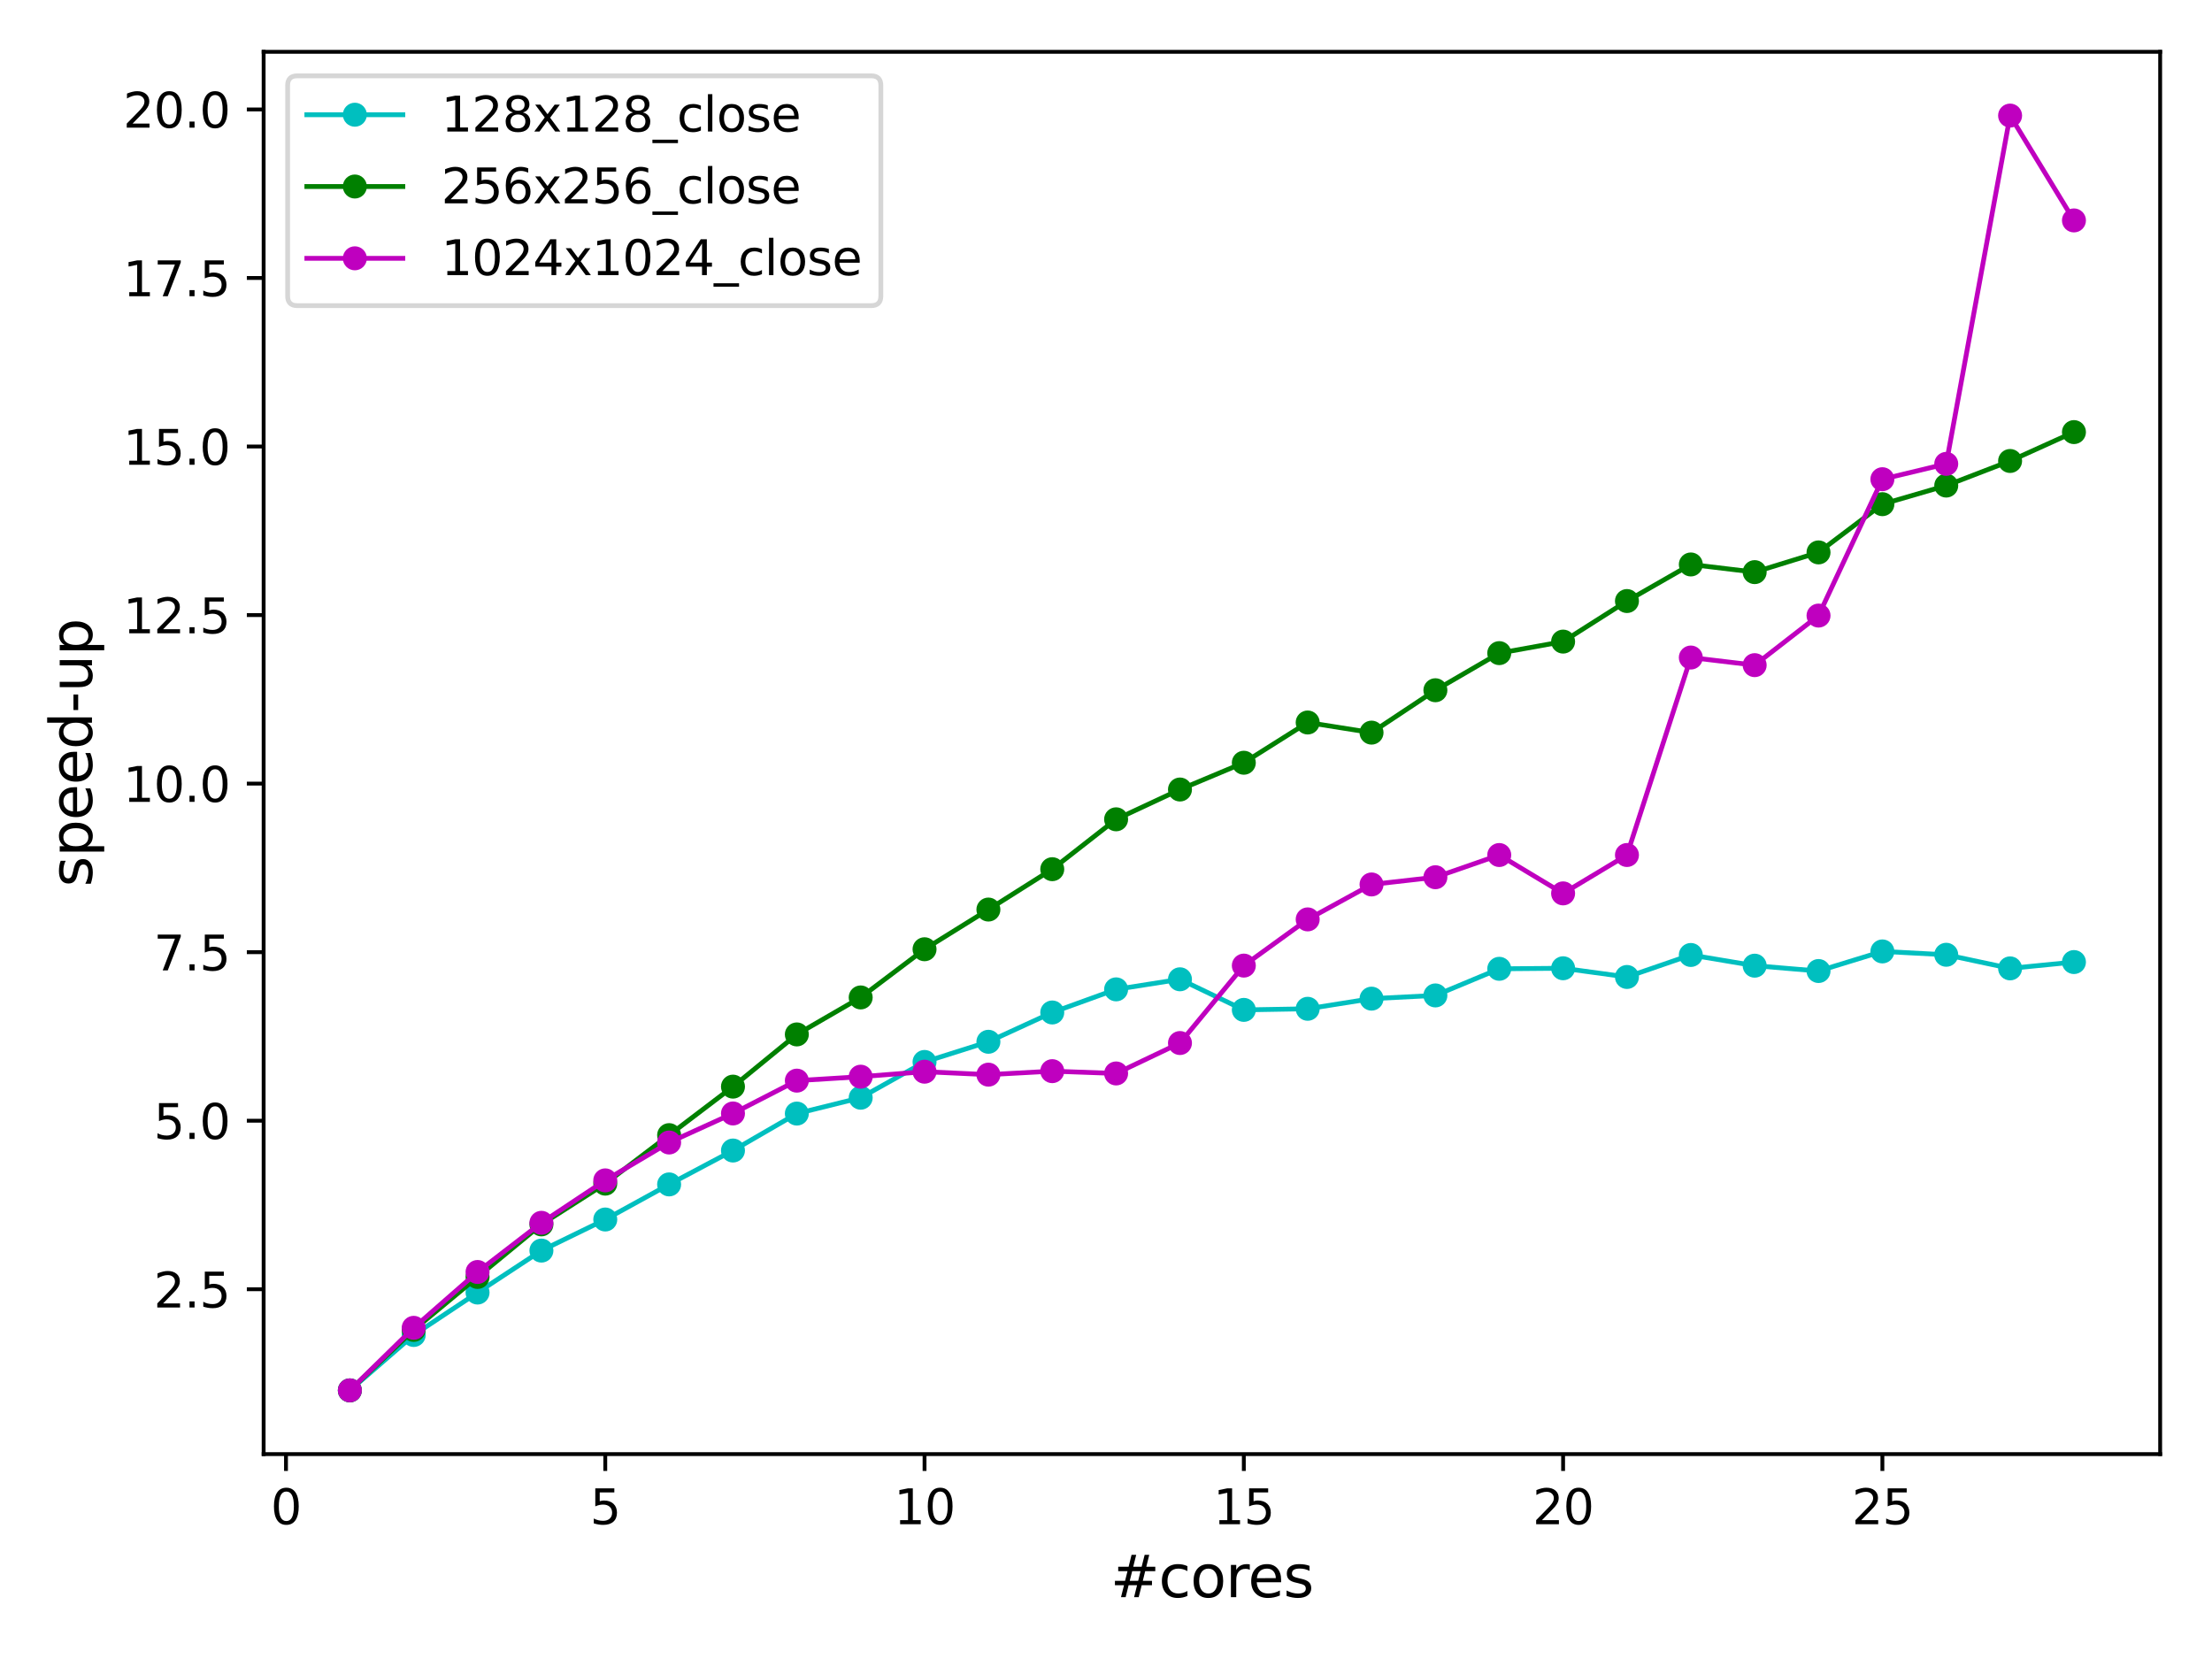 <?xml version="1.0" encoding="utf-8" standalone="no"?>
<!DOCTYPE svg PUBLIC "-//W3C//DTD SVG 1.1//EN"
  "http://www.w3.org/Graphics/SVG/1.1/DTD/svg11.dtd">
<svg height="345.6pt" version="1.1" viewBox="0 0 460.8 345.6" width="460.8pt" xmlns="http://www.w3.org/2000/svg" xmlns:xlink="http://www.w3.org/1999/xlink">
 <defs>
  <style type="text/css">*{stroke-linecap:butt;stroke-linejoin:round;}</style>
 </defs>
 <g id="figure_1">
  <g id="patch_1">
   <path d="M 0 345.6 
L 460.8 345.6 
L 460.8 0 
L 0 0 
z
" style="fill:#ffffff;"/>
  </g>
  <g id="axes_1">
   <g id="patch_2">
    <path d="M 54.92 302.92 
L 450 302.92 
L 450 10.8 
L 54.92 10.8 
z
" style="fill:#ffffff;"/>
   </g>
   <g id="matplotlib.axis_1">
    <g id="xtick_1">
     <g id="line2d_1">
      <defs>
       <path d="M 0 0 
L 0 3.5 
" id="m58254c8af7" style="stroke:#000000;stroke-width:0.8;"/>
      </defs>
      <g>
       <use style="stroke:#000000;stroke-width:0.8;" x="59.576" xlink:href="#m58254c8af7" y="302.92"/>
      </g>
     </g>
     <g id="text_1">
      <!-- 0 -->
      <g transform="translate(56.395 317.518)scale(0.1 -0.1)">
       <defs>
        <path d="M 2034 4250 
Q 1547 4250 1301 3770 
Q 1056 3291 1056 2328 
Q 1056 1369 1301 889 
Q 1547 409 2034 409 
Q 2525 409 2770 889 
Q 3016 1369 3016 2328 
Q 3016 3291 2770 3770 
Q 2525 4250 2034 4250 
z
M 2034 4750 
Q 2819 4750 3233 4129 
Q 3647 3509 3647 2328 
Q 3647 1150 3233 529 
Q 2819 -91 2034 -91 
Q 1250 -91 836 529 
Q 422 1150 422 2328 
Q 422 3509 836 4129 
Q 1250 4750 2034 4750 
z
" id="DejaVuSans-30" transform="scale(0.016)"/>
       </defs>
       <use xlink:href="#DejaVuSans-30"/>
      </g>
     </g>
    </g>
    <g id="xtick_2">
     <g id="line2d_2">
      <g>
       <use style="stroke:#000000;stroke-width:0.8;" x="126.088" xlink:href="#m58254c8af7" y="302.92"/>
      </g>
     </g>
     <g id="text_2">
      <!-- 5 -->
      <g transform="translate(122.906 317.518)scale(0.1 -0.1)">
       <defs>
        <path d="M 691 4666 
L 3169 4666 
L 3169 4134 
L 1269 4134 
L 1269 2991 
Q 1406 3038 1543 3061 
Q 1681 3084 1819 3084 
Q 2600 3084 3056 2656 
Q 3513 2228 3513 1497 
Q 3513 744 3044 326 
Q 2575 -91 1722 -91 
Q 1428 -91 1123 -41 
Q 819 9 494 109 
L 494 744 
Q 775 591 1075 516 
Q 1375 441 1709 441 
Q 2250 441 2565 725 
Q 2881 1009 2881 1497 
Q 2881 1984 2565 2268 
Q 2250 2553 1709 2553 
Q 1456 2553 1204 2497 
Q 953 2441 691 2322 
L 691 4666 
z
" id="DejaVuSans-35" transform="scale(0.016)"/>
       </defs>
       <use xlink:href="#DejaVuSans-35"/>
      </g>
     </g>
    </g>
    <g id="xtick_3">
     <g id="line2d_3">
      <g>
       <use style="stroke:#000000;stroke-width:0.8;" x="192.599" xlink:href="#m58254c8af7" y="302.92"/>
      </g>
     </g>
     <g id="text_3">
      <!-- 10 -->
      <g transform="translate(186.237 317.518)scale(0.1 -0.1)">
       <defs>
        <path d="M 794 531 
L 1825 531 
L 1825 4091 
L 703 3866 
L 703 4441 
L 1819 4666 
L 2450 4666 
L 2450 531 
L 3481 531 
L 3481 0 
L 794 0 
L 794 531 
z
" id="DejaVuSans-31" transform="scale(0.016)"/>
       </defs>
       <use xlink:href="#DejaVuSans-31"/>
       <use x="63.623" xlink:href="#DejaVuSans-30"/>
      </g>
     </g>
    </g>
    <g id="xtick_4">
     <g id="line2d_4">
      <g>
       <use style="stroke:#000000;stroke-width:0.8;" x="259.111" xlink:href="#m58254c8af7" y="302.92"/>
      </g>
     </g>
     <g id="text_4">
      <!-- 15 -->
      <g transform="translate(252.749 317.518)scale(0.1 -0.1)">
       <use xlink:href="#DejaVuSans-31"/>
       <use x="63.623" xlink:href="#DejaVuSans-35"/>
      </g>
     </g>
    </g>
    <g id="xtick_5">
     <g id="line2d_5">
      <g>
       <use style="stroke:#000000;stroke-width:0.8;" x="325.623" xlink:href="#m58254c8af7" y="302.92"/>
      </g>
     </g>
     <g id="text_5">
      <!-- 20 -->
      <g transform="translate(319.26 317.518)scale(0.1 -0.1)">
       <defs>
        <path d="M 1228 531 
L 3431 531 
L 3431 0 
L 469 0 
L 469 531 
Q 828 903 1448 1529 
Q 2069 2156 2228 2338 
Q 2531 2678 2651 2914 
Q 2772 3150 2772 3378 
Q 2772 3750 2511 3984 
Q 2250 4219 1831 4219 
Q 1534 4219 1204 4116 
Q 875 4013 500 3803 
L 500 4441 
Q 881 4594 1212 4672 
Q 1544 4750 1819 4750 
Q 2544 4750 2975 4387 
Q 3406 4025 3406 3419 
Q 3406 3131 3298 2873 
Q 3191 2616 2906 2266 
Q 2828 2175 2409 1742 
Q 1991 1309 1228 531 
z
" id="DejaVuSans-32" transform="scale(0.016)"/>
       </defs>
       <use xlink:href="#DejaVuSans-32"/>
       <use x="63.623" xlink:href="#DejaVuSans-30"/>
      </g>
     </g>
    </g>
    <g id="xtick_6">
     <g id="line2d_6">
      <g>
       <use style="stroke:#000000;stroke-width:0.8;" x="392.135" xlink:href="#m58254c8af7" y="302.92"/>
      </g>
     </g>
     <g id="text_6">
      <!-- 25 -->
      <g transform="translate(385.772 317.518)scale(0.1 -0.1)">
       <use xlink:href="#DejaVuSans-32"/>
       <use x="63.623" xlink:href="#DejaVuSans-35"/>
      </g>
     </g>
    </g>
    <g id="text_7">
     <!-- #cores -->
     <g transform="translate(231.313 332.716)scale(0.12 -0.12)">
      <defs>
       <path d="M 3272 2816 
L 2363 2816 
L 2100 1772 
L 3016 1772 
L 3272 2816 
z
M 2803 4594 
L 2478 3297 
L 3391 3297 
L 3719 4594 
L 4219 4594 
L 3897 3297 
L 4872 3297 
L 4872 2816 
L 3775 2816 
L 3519 1772 
L 4513 1772 
L 4513 1294 
L 3397 1294 
L 3072 0 
L 2572 0 
L 2894 1294 
L 1978 1294 
L 1656 0 
L 1153 0 
L 1478 1294 
L 494 1294 
L 494 1772 
L 1594 1772 
L 1856 2816 
L 850 2816 
L 850 3297 
L 1978 3297 
L 2297 4594 
L 2803 4594 
z
" id="DejaVuSans-23" transform="scale(0.016)"/>
       <path d="M 3122 3366 
L 3122 2828 
Q 2878 2963 2633 3030 
Q 2388 3097 2138 3097 
Q 1578 3097 1268 2742 
Q 959 2388 959 1747 
Q 959 1106 1268 751 
Q 1578 397 2138 397 
Q 2388 397 2633 464 
Q 2878 531 3122 666 
L 3122 134 
Q 2881 22 2623 -34 
Q 2366 -91 2075 -91 
Q 1284 -91 818 406 
Q 353 903 353 1747 
Q 353 2603 823 3093 
Q 1294 3584 2113 3584 
Q 2378 3584 2631 3529 
Q 2884 3475 3122 3366 
z
" id="DejaVuSans-63" transform="scale(0.016)"/>
       <path d="M 1959 3097 
Q 1497 3097 1228 2736 
Q 959 2375 959 1747 
Q 959 1119 1226 758 
Q 1494 397 1959 397 
Q 2419 397 2687 759 
Q 2956 1122 2956 1747 
Q 2956 2369 2687 2733 
Q 2419 3097 1959 3097 
z
M 1959 3584 
Q 2709 3584 3137 3096 
Q 3566 2609 3566 1747 
Q 3566 888 3137 398 
Q 2709 -91 1959 -91 
Q 1206 -91 779 398 
Q 353 888 353 1747 
Q 353 2609 779 3096 
Q 1206 3584 1959 3584 
z
" id="DejaVuSans-6f" transform="scale(0.016)"/>
       <path d="M 2631 2963 
Q 2534 3019 2420 3045 
Q 2306 3072 2169 3072 
Q 1681 3072 1420 2755 
Q 1159 2438 1159 1844 
L 1159 0 
L 581 0 
L 581 3500 
L 1159 3500 
L 1159 2956 
Q 1341 3275 1631 3429 
Q 1922 3584 2338 3584 
Q 2397 3584 2469 3576 
Q 2541 3569 2628 3553 
L 2631 2963 
z
" id="DejaVuSans-72" transform="scale(0.016)"/>
       <path d="M 3597 1894 
L 3597 1613 
L 953 1613 
Q 991 1019 1311 708 
Q 1631 397 2203 397 
Q 2534 397 2845 478 
Q 3156 559 3463 722 
L 3463 178 
Q 3153 47 2828 -22 
Q 2503 -91 2169 -91 
Q 1331 -91 842 396 
Q 353 884 353 1716 
Q 353 2575 817 3079 
Q 1281 3584 2069 3584 
Q 2775 3584 3186 3129 
Q 3597 2675 3597 1894 
z
M 3022 2063 
Q 3016 2534 2758 2815 
Q 2500 3097 2075 3097 
Q 1594 3097 1305 2825 
Q 1016 2553 972 2059 
L 3022 2063 
z
" id="DejaVuSans-65" transform="scale(0.016)"/>
       <path d="M 2834 3397 
L 2834 2853 
Q 2591 2978 2328 3040 
Q 2066 3103 1784 3103 
Q 1356 3103 1142 2972 
Q 928 2841 928 2578 
Q 928 2378 1081 2264 
Q 1234 2150 1697 2047 
L 1894 2003 
Q 2506 1872 2764 1633 
Q 3022 1394 3022 966 
Q 3022 478 2636 193 
Q 2250 -91 1575 -91 
Q 1294 -91 989 -36 
Q 684 19 347 128 
L 347 722 
Q 666 556 975 473 
Q 1284 391 1588 391 
Q 1994 391 2212 530 
Q 2431 669 2431 922 
Q 2431 1156 2273 1281 
Q 2116 1406 1581 1522 
L 1381 1569 
Q 847 1681 609 1914 
Q 372 2147 372 2553 
Q 372 3047 722 3315 
Q 1072 3584 1716 3584 
Q 2034 3584 2315 3537 
Q 2597 3491 2834 3397 
z
" id="DejaVuSans-73" transform="scale(0.016)"/>
      </defs>
      <use xlink:href="#DejaVuSans-23"/>
      <use x="83.789" xlink:href="#DejaVuSans-63"/>
      <use x="138.77" xlink:href="#DejaVuSans-6f"/>
      <use x="199.951" xlink:href="#DejaVuSans-72"/>
      <use x="238.814" xlink:href="#DejaVuSans-65"/>
      <use x="300.338" xlink:href="#DejaVuSans-73"/>
     </g>
    </g>
   </g>
   <g id="matplotlib.axis_2">
    <g id="ytick_1">
     <g id="line2d_7">
      <defs>
       <path d="M 0 0 
L -3.5 0 
" id="m2be6659ce0" style="stroke:#000000;stroke-width:0.8;"/>
      </defs>
      <g>
       <use style="stroke:#000000;stroke-width:0.8;" x="54.92" xlink:href="#m2be6659ce0" y="268.575"/>
      </g>
     </g>
     <g id="text_8">
      <!-- 2.5 -->
      <g transform="translate(32.017 272.374)scale(0.1 -0.1)">
       <defs>
        <path d="M 684 794 
L 1344 794 
L 1344 0 
L 684 0 
L 684 794 
z
" id="DejaVuSans-2e" transform="scale(0.016)"/>
       </defs>
       <use xlink:href="#DejaVuSans-32"/>
       <use x="63.623" xlink:href="#DejaVuSans-2e"/>
       <use x="95.41" xlink:href="#DejaVuSans-35"/>
      </g>
     </g>
    </g>
    <g id="ytick_2">
     <g id="line2d_8">
      <g>
       <use style="stroke:#000000;stroke-width:0.8;" x="54.92" xlink:href="#m2be6659ce0" y="233.464"/>
      </g>
     </g>
     <g id="text_9">
      <!-- 5.0 -->
      <g transform="translate(32.017 237.263)scale(0.1 -0.1)">
       <use xlink:href="#DejaVuSans-35"/>
       <use x="63.623" xlink:href="#DejaVuSans-2e"/>
       <use x="95.41" xlink:href="#DejaVuSans-30"/>
      </g>
     </g>
    </g>
    <g id="ytick_3">
     <g id="line2d_9">
      <g>
       <use style="stroke:#000000;stroke-width:0.8;" x="54.92" xlink:href="#m2be6659ce0" y="198.353"/>
      </g>
     </g>
     <g id="text_10">
      <!-- 7.5 -->
      <g transform="translate(32.017 202.152)scale(0.1 -0.1)">
       <defs>
        <path d="M 525 4666 
L 3525 4666 
L 3525 4397 
L 1831 0 
L 1172 0 
L 2766 4134 
L 525 4134 
L 525 4666 
z
" id="DejaVuSans-37" transform="scale(0.016)"/>
       </defs>
       <use xlink:href="#DejaVuSans-37"/>
       <use x="63.623" xlink:href="#DejaVuSans-2e"/>
       <use x="95.41" xlink:href="#DejaVuSans-35"/>
      </g>
     </g>
    </g>
    <g id="ytick_4">
     <g id="line2d_10">
      <g>
       <use style="stroke:#000000;stroke-width:0.8;" x="54.92" xlink:href="#m2be6659ce0" y="163.242"/>
      </g>
     </g>
     <g id="text_11">
      <!-- 10.0 -->
      <g transform="translate(25.654 167.041)scale(0.1 -0.1)">
       <use xlink:href="#DejaVuSans-31"/>
       <use x="63.623" xlink:href="#DejaVuSans-30"/>
       <use x="127.246" xlink:href="#DejaVuSans-2e"/>
       <use x="159.033" xlink:href="#DejaVuSans-30"/>
      </g>
     </g>
    </g>
    <g id="ytick_5">
     <g id="line2d_11">
      <g>
       <use style="stroke:#000000;stroke-width:0.8;" x="54.92" xlink:href="#m2be6659ce0" y="128.131"/>
      </g>
     </g>
     <g id="text_12">
      <!-- 12.5 -->
      <g transform="translate(25.654 131.93)scale(0.1 -0.1)">
       <use xlink:href="#DejaVuSans-31"/>
       <use x="63.623" xlink:href="#DejaVuSans-32"/>
       <use x="127.246" xlink:href="#DejaVuSans-2e"/>
       <use x="159.033" xlink:href="#DejaVuSans-35"/>
      </g>
     </g>
    </g>
    <g id="ytick_6">
     <g id="line2d_12">
      <g>
       <use style="stroke:#000000;stroke-width:0.8;" x="54.92" xlink:href="#m2be6659ce0" y="93.019"/>
      </g>
     </g>
     <g id="text_13">
      <!-- 15.0 -->
      <g transform="translate(25.654 96.819)scale(0.1 -0.1)">
       <use xlink:href="#DejaVuSans-31"/>
       <use x="63.623" xlink:href="#DejaVuSans-35"/>
       <use x="127.246" xlink:href="#DejaVuSans-2e"/>
       <use x="159.033" xlink:href="#DejaVuSans-30"/>
      </g>
     </g>
    </g>
    <g id="ytick_7">
     <g id="line2d_13">
      <g>
       <use style="stroke:#000000;stroke-width:0.8;" x="54.92" xlink:href="#m2be6659ce0" y="57.908"/>
      </g>
     </g>
     <g id="text_14">
      <!-- 17.5 -->
      <g transform="translate(25.654 61.708)scale(0.1 -0.1)">
       <use xlink:href="#DejaVuSans-31"/>
       <use x="63.623" xlink:href="#DejaVuSans-37"/>
       <use x="127.246" xlink:href="#DejaVuSans-2e"/>
       <use x="159.033" xlink:href="#DejaVuSans-35"/>
      </g>
     </g>
    </g>
    <g id="ytick_8">
     <g id="line2d_14">
      <g>
       <use style="stroke:#000000;stroke-width:0.8;" x="54.92" xlink:href="#m2be6659ce0" y="22.797"/>
      </g>
     </g>
     <g id="text_15">
      <!-- 20.0 -->
      <g transform="translate(25.654 26.596)scale(0.1 -0.1)">
       <use xlink:href="#DejaVuSans-32"/>
       <use x="63.623" xlink:href="#DejaVuSans-30"/>
       <use x="127.246" xlink:href="#DejaVuSans-2e"/>
       <use x="159.033" xlink:href="#DejaVuSans-30"/>
      </g>
     </g>
    </g>
    <g id="text_16">
     <!-- speed-up -->
     <g transform="translate(19.159 184.764)rotate(-90)scale(0.12 -0.12)">
      <defs>
       <path d="M 1159 525 
L 1159 -1331 
L 581 -1331 
L 581 3500 
L 1159 3500 
L 1159 2969 
Q 1341 3281 1617 3432 
Q 1894 3584 2278 3584 
Q 2916 3584 3314 3078 
Q 3713 2572 3713 1747 
Q 3713 922 3314 415 
Q 2916 -91 2278 -91 
Q 1894 -91 1617 61 
Q 1341 213 1159 525 
z
M 3116 1747 
Q 3116 2381 2855 2742 
Q 2594 3103 2138 3103 
Q 1681 3103 1420 2742 
Q 1159 2381 1159 1747 
Q 1159 1113 1420 752 
Q 1681 391 2138 391 
Q 2594 391 2855 752 
Q 3116 1113 3116 1747 
z
" id="DejaVuSans-70" transform="scale(0.016)"/>
       <path d="M 2906 2969 
L 2906 4863 
L 3481 4863 
L 3481 0 
L 2906 0 
L 2906 525 
Q 2725 213 2448 61 
Q 2172 -91 1784 -91 
Q 1150 -91 751 415 
Q 353 922 353 1747 
Q 353 2572 751 3078 
Q 1150 3584 1784 3584 
Q 2172 3584 2448 3432 
Q 2725 3281 2906 2969 
z
M 947 1747 
Q 947 1113 1208 752 
Q 1469 391 1925 391 
Q 2381 391 2643 752 
Q 2906 1113 2906 1747 
Q 2906 2381 2643 2742 
Q 2381 3103 1925 3103 
Q 1469 3103 1208 2742 
Q 947 2381 947 1747 
z
" id="DejaVuSans-64" transform="scale(0.016)"/>
       <path d="M 313 2009 
L 1997 2009 
L 1997 1497 
L 313 1497 
L 313 2009 
z
" id="DejaVuSans-2d" transform="scale(0.016)"/>
       <path d="M 544 1381 
L 544 3500 
L 1119 3500 
L 1119 1403 
Q 1119 906 1312 657 
Q 1506 409 1894 409 
Q 2359 409 2629 706 
Q 2900 1003 2900 1516 
L 2900 3500 
L 3475 3500 
L 3475 0 
L 2900 0 
L 2900 538 
Q 2691 219 2414 64 
Q 2138 -91 1772 -91 
Q 1169 -91 856 284 
Q 544 659 544 1381 
z
M 1991 3584 
L 1991 3584 
z
" id="DejaVuSans-75" transform="scale(0.016)"/>
      </defs>
      <use xlink:href="#DejaVuSans-73"/>
      <use x="52.1" xlink:href="#DejaVuSans-70"/>
      <use x="115.576" xlink:href="#DejaVuSans-65"/>
      <use x="177.1" xlink:href="#DejaVuSans-65"/>
      <use x="238.623" xlink:href="#DejaVuSans-64"/>
      <use x="302.1" xlink:href="#DejaVuSans-2d"/>
      <use x="338.184" xlink:href="#DejaVuSans-75"/>
      <use x="401.562" xlink:href="#DejaVuSans-70"/>
     </g>
    </g>
   </g>
   <g id="line2d_15">
    <path clip-path="url(#pf20cf00873)" d="M 72.878 289.642 
L 86.181 278.101 
L 99.483 269.26 
L 112.785 260.522 
L 126.088 254.045 
L 139.39 246.734 
L 152.692 239.674 
L 165.995 231.977 
L 179.297 228.675 
L 192.599 221.225 
L 205.902 217.022 
L 219.204 210.917 
L 232.506 206.102 
L 245.809 204.004 
L 259.111 210.378 
L 272.414 210.15 
L 285.716 208.037 
L 299.018 207.366 
L 312.321 201.82 
L 325.623 201.707 
L 338.925 203.521 
L 352.228 198.939 
L 365.53 201.167 
L 378.832 202.282 
L 392.135 198.199 
L 405.437 198.896 
L 418.739 201.731 
L 432.042 200.414 
" style="fill:none;stroke:#00bfbf;stroke-linecap:square;"/>
    <defs>
     <path d="M 0 2 
C 0.53 2 1.039 1.789 1.414 1.414 
C 1.789 1.039 2 0.53 2 0 
C 2 -0.53 1.789 -1.039 1.414 -1.414 
C 1.039 -1.789 0.53 -2 0 -2 
C -0.53 -2 -1.039 -1.789 -1.414 -1.414 
C -1.789 -1.039 -2 -0.53 -2 0 
C -2 0.53 -1.789 1.039 -1.414 1.414 
C -1.039 1.789 -0.53 2 0 2 
z
" id="m4ed65020da" style="stroke:#00bfbf;"/>
    </defs>
    <g clip-path="url(#pf20cf00873)">
     <use style="fill:#00bfbf;stroke:#00bfbf;" x="72.878" xlink:href="#m4ed65020da" y="289.642"/>
     <use style="fill:#00bfbf;stroke:#00bfbf;" x="86.181" xlink:href="#m4ed65020da" y="278.101"/>
     <use style="fill:#00bfbf;stroke:#00bfbf;" x="99.483" xlink:href="#m4ed65020da" y="269.26"/>
     <use style="fill:#00bfbf;stroke:#00bfbf;" x="112.785" xlink:href="#m4ed65020da" y="260.522"/>
     <use style="fill:#00bfbf;stroke:#00bfbf;" x="126.088" xlink:href="#m4ed65020da" y="254.045"/>
     <use style="fill:#00bfbf;stroke:#00bfbf;" x="139.39" xlink:href="#m4ed65020da" y="246.734"/>
     <use style="fill:#00bfbf;stroke:#00bfbf;" x="152.692" xlink:href="#m4ed65020da" y="239.674"/>
     <use style="fill:#00bfbf;stroke:#00bfbf;" x="165.995" xlink:href="#m4ed65020da" y="231.977"/>
     <use style="fill:#00bfbf;stroke:#00bfbf;" x="179.297" xlink:href="#m4ed65020da" y="228.675"/>
     <use style="fill:#00bfbf;stroke:#00bfbf;" x="192.599" xlink:href="#m4ed65020da" y="221.225"/>
     <use style="fill:#00bfbf;stroke:#00bfbf;" x="205.902" xlink:href="#m4ed65020da" y="217.022"/>
     <use style="fill:#00bfbf;stroke:#00bfbf;" x="219.204" xlink:href="#m4ed65020da" y="210.917"/>
     <use style="fill:#00bfbf;stroke:#00bfbf;" x="232.506" xlink:href="#m4ed65020da" y="206.102"/>
     <use style="fill:#00bfbf;stroke:#00bfbf;" x="245.809" xlink:href="#m4ed65020da" y="204.004"/>
     <use style="fill:#00bfbf;stroke:#00bfbf;" x="259.111" xlink:href="#m4ed65020da" y="210.378"/>
     <use style="fill:#00bfbf;stroke:#00bfbf;" x="272.414" xlink:href="#m4ed65020da" y="210.15"/>
     <use style="fill:#00bfbf;stroke:#00bfbf;" x="285.716" xlink:href="#m4ed65020da" y="208.037"/>
     <use style="fill:#00bfbf;stroke:#00bfbf;" x="299.018" xlink:href="#m4ed65020da" y="207.366"/>
     <use style="fill:#00bfbf;stroke:#00bfbf;" x="312.321" xlink:href="#m4ed65020da" y="201.82"/>
     <use style="fill:#00bfbf;stroke:#00bfbf;" x="325.623" xlink:href="#m4ed65020da" y="201.707"/>
     <use style="fill:#00bfbf;stroke:#00bfbf;" x="338.925" xlink:href="#m4ed65020da" y="203.521"/>
     <use style="fill:#00bfbf;stroke:#00bfbf;" x="352.228" xlink:href="#m4ed65020da" y="198.939"/>
     <use style="fill:#00bfbf;stroke:#00bfbf;" x="365.53" xlink:href="#m4ed65020da" y="201.167"/>
     <use style="fill:#00bfbf;stroke:#00bfbf;" x="378.832" xlink:href="#m4ed65020da" y="202.282"/>
     <use style="fill:#00bfbf;stroke:#00bfbf;" x="392.135" xlink:href="#m4ed65020da" y="198.199"/>
     <use style="fill:#00bfbf;stroke:#00bfbf;" x="405.437" xlink:href="#m4ed65020da" y="198.896"/>
     <use style="fill:#00bfbf;stroke:#00bfbf;" x="418.739" xlink:href="#m4ed65020da" y="201.731"/>
     <use style="fill:#00bfbf;stroke:#00bfbf;" x="432.042" xlink:href="#m4ed65020da" y="200.414"/>
    </g>
   </g>
   <g id="line2d_16">
    <path clip-path="url(#pf20cf00873)" d="M 72.878 289.642 
L 86.181 277.039 
L 99.483 266.012 
L 112.785 255.062 
L 126.088 246.573 
L 139.39 236.467 
L 152.692 226.366 
L 165.995 215.489 
L 179.297 207.784 
L 192.599 197.745 
L 205.902 189.477 
L 219.204 181.069 
L 232.506 170.677 
L 245.809 164.47 
L 259.111 158.893 
L 272.414 150.507 
L 285.716 152.619 
L 299.018 143.789 
L 312.321 136.058 
L 325.623 133.656 
L 338.925 125.208 
L 352.228 117.588 
L 365.53 119.184 
L 378.832 115.075 
L 392.135 105.029 
L 405.437 101.154 
L 418.739 96.031 
L 432.042 90.014 
" style="fill:none;stroke:#008000;stroke-linecap:square;"/>
    <defs>
     <path d="M 0 2 
C 0.53 2 1.039 1.789 1.414 1.414 
C 1.789 1.039 2 0.53 2 0 
C 2 -0.53 1.789 -1.039 1.414 -1.414 
C 1.039 -1.789 0.53 -2 0 -2 
C -0.53 -2 -1.039 -1.789 -1.414 -1.414 
C -1.789 -1.039 -2 -0.53 -2 0 
C -2 0.53 -1.789 1.039 -1.414 1.414 
C -1.039 1.789 -0.53 2 0 2 
z
" id="m7a51d5e487" style="stroke:#008000;"/>
    </defs>
    <g clip-path="url(#pf20cf00873)">
     <use style="fill:#008000;stroke:#008000;" x="72.878" xlink:href="#m7a51d5e487" y="289.642"/>
     <use style="fill:#008000;stroke:#008000;" x="86.181" xlink:href="#m7a51d5e487" y="277.039"/>
     <use style="fill:#008000;stroke:#008000;" x="99.483" xlink:href="#m7a51d5e487" y="266.012"/>
     <use style="fill:#008000;stroke:#008000;" x="112.785" xlink:href="#m7a51d5e487" y="255.062"/>
     <use style="fill:#008000;stroke:#008000;" x="126.088" xlink:href="#m7a51d5e487" y="246.573"/>
     <use style="fill:#008000;stroke:#008000;" x="139.39" xlink:href="#m7a51d5e487" y="236.467"/>
     <use style="fill:#008000;stroke:#008000;" x="152.692" xlink:href="#m7a51d5e487" y="226.366"/>
     <use style="fill:#008000;stroke:#008000;" x="165.995" xlink:href="#m7a51d5e487" y="215.489"/>
     <use style="fill:#008000;stroke:#008000;" x="179.297" xlink:href="#m7a51d5e487" y="207.784"/>
     <use style="fill:#008000;stroke:#008000;" x="192.599" xlink:href="#m7a51d5e487" y="197.745"/>
     <use style="fill:#008000;stroke:#008000;" x="205.902" xlink:href="#m7a51d5e487" y="189.477"/>
     <use style="fill:#008000;stroke:#008000;" x="219.204" xlink:href="#m7a51d5e487" y="181.069"/>
     <use style="fill:#008000;stroke:#008000;" x="232.506" xlink:href="#m7a51d5e487" y="170.677"/>
     <use style="fill:#008000;stroke:#008000;" x="245.809" xlink:href="#m7a51d5e487" y="164.47"/>
     <use style="fill:#008000;stroke:#008000;" x="259.111" xlink:href="#m7a51d5e487" y="158.893"/>
     <use style="fill:#008000;stroke:#008000;" x="272.414" xlink:href="#m7a51d5e487" y="150.507"/>
     <use style="fill:#008000;stroke:#008000;" x="285.716" xlink:href="#m7a51d5e487" y="152.619"/>
     <use style="fill:#008000;stroke:#008000;" x="299.018" xlink:href="#m7a51d5e487" y="143.789"/>
     <use style="fill:#008000;stroke:#008000;" x="312.321" xlink:href="#m7a51d5e487" y="136.058"/>
     <use style="fill:#008000;stroke:#008000;" x="325.623" xlink:href="#m7a51d5e487" y="133.656"/>
     <use style="fill:#008000;stroke:#008000;" x="338.925" xlink:href="#m7a51d5e487" y="125.208"/>
     <use style="fill:#008000;stroke:#008000;" x="352.228" xlink:href="#m7a51d5e487" y="117.588"/>
     <use style="fill:#008000;stroke:#008000;" x="365.53" xlink:href="#m7a51d5e487" y="119.184"/>
     <use style="fill:#008000;stroke:#008000;" x="378.832" xlink:href="#m7a51d5e487" y="115.075"/>
     <use style="fill:#008000;stroke:#008000;" x="392.135" xlink:href="#m7a51d5e487" y="105.029"/>
     <use style="fill:#008000;stroke:#008000;" x="405.437" xlink:href="#m7a51d5e487" y="101.154"/>
     <use style="fill:#008000;stroke:#008000;" x="418.739" xlink:href="#m7a51d5e487" y="96.031"/>
     <use style="fill:#008000;stroke:#008000;" x="432.042" xlink:href="#m7a51d5e487" y="90.014"/>
    </g>
   </g>
   <g id="line2d_17">
    <path clip-path="url(#pf20cf00873)" d="M 72.878 289.642 
L 86.181 276.61 
L 99.483 264.977 
L 112.785 254.733 
L 126.088 245.894 
L 139.39 238.003 
L 152.692 231.956 
L 165.995 225.115 
L 179.297 224.295 
L 192.599 223.253 
L 205.902 223.869 
L 219.204 223.142 
L 232.506 223.62 
L 245.809 217.283 
L 259.111 201.151 
L 272.414 191.526 
L 285.716 184.249 
L 299.018 182.743 
L 312.321 178.118 
L 325.623 186.109 
L 338.925 178.115 
L 352.228 136.976 
L 365.53 138.562 
L 378.832 128.237 
L 392.135 99.827 
L 405.437 96.634 
L 418.739 24.078 
L 432.042 45.917 
" style="fill:none;stroke:#bf00bf;stroke-linecap:square;"/>
    <defs>
     <path d="M 0 2 
C 0.53 2 1.039 1.789 1.414 1.414 
C 1.789 1.039 2 0.53 2 0 
C 2 -0.53 1.789 -1.039 1.414 -1.414 
C 1.039 -1.789 0.53 -2 0 -2 
C -0.53 -2 -1.039 -1.789 -1.414 -1.414 
C -1.789 -1.039 -2 -0.53 -2 0 
C -2 0.53 -1.789 1.039 -1.414 1.414 
C -1.039 1.789 -0.53 2 0 2 
z
" id="ma2dffd4772" style="stroke:#bf00bf;"/>
    </defs>
    <g clip-path="url(#pf20cf00873)">
     <use style="fill:#bf00bf;stroke:#bf00bf;" x="72.878" xlink:href="#ma2dffd4772" y="289.642"/>
     <use style="fill:#bf00bf;stroke:#bf00bf;" x="86.181" xlink:href="#ma2dffd4772" y="276.61"/>
     <use style="fill:#bf00bf;stroke:#bf00bf;" x="99.483" xlink:href="#ma2dffd4772" y="264.977"/>
     <use style="fill:#bf00bf;stroke:#bf00bf;" x="112.785" xlink:href="#ma2dffd4772" y="254.733"/>
     <use style="fill:#bf00bf;stroke:#bf00bf;" x="126.088" xlink:href="#ma2dffd4772" y="245.894"/>
     <use style="fill:#bf00bf;stroke:#bf00bf;" x="139.39" xlink:href="#ma2dffd4772" y="238.003"/>
     <use style="fill:#bf00bf;stroke:#bf00bf;" x="152.692" xlink:href="#ma2dffd4772" y="231.956"/>
     <use style="fill:#bf00bf;stroke:#bf00bf;" x="165.995" xlink:href="#ma2dffd4772" y="225.115"/>
     <use style="fill:#bf00bf;stroke:#bf00bf;" x="179.297" xlink:href="#ma2dffd4772" y="224.295"/>
     <use style="fill:#bf00bf;stroke:#bf00bf;" x="192.599" xlink:href="#ma2dffd4772" y="223.253"/>
     <use style="fill:#bf00bf;stroke:#bf00bf;" x="205.902" xlink:href="#ma2dffd4772" y="223.869"/>
     <use style="fill:#bf00bf;stroke:#bf00bf;" x="219.204" xlink:href="#ma2dffd4772" y="223.142"/>
     <use style="fill:#bf00bf;stroke:#bf00bf;" x="232.506" xlink:href="#ma2dffd4772" y="223.62"/>
     <use style="fill:#bf00bf;stroke:#bf00bf;" x="245.809" xlink:href="#ma2dffd4772" y="217.283"/>
     <use style="fill:#bf00bf;stroke:#bf00bf;" x="259.111" xlink:href="#ma2dffd4772" y="201.151"/>
     <use style="fill:#bf00bf;stroke:#bf00bf;" x="272.414" xlink:href="#ma2dffd4772" y="191.526"/>
     <use style="fill:#bf00bf;stroke:#bf00bf;" x="285.716" xlink:href="#ma2dffd4772" y="184.249"/>
     <use style="fill:#bf00bf;stroke:#bf00bf;" x="299.018" xlink:href="#ma2dffd4772" y="182.743"/>
     <use style="fill:#bf00bf;stroke:#bf00bf;" x="312.321" xlink:href="#ma2dffd4772" y="178.118"/>
     <use style="fill:#bf00bf;stroke:#bf00bf;" x="325.623" xlink:href="#ma2dffd4772" y="186.109"/>
     <use style="fill:#bf00bf;stroke:#bf00bf;" x="338.925" xlink:href="#ma2dffd4772" y="178.115"/>
     <use style="fill:#bf00bf;stroke:#bf00bf;" x="352.228" xlink:href="#ma2dffd4772" y="136.976"/>
     <use style="fill:#bf00bf;stroke:#bf00bf;" x="365.53" xlink:href="#ma2dffd4772" y="138.562"/>
     <use style="fill:#bf00bf;stroke:#bf00bf;" x="378.832" xlink:href="#ma2dffd4772" y="128.237"/>
     <use style="fill:#bf00bf;stroke:#bf00bf;" x="392.135" xlink:href="#ma2dffd4772" y="99.827"/>
     <use style="fill:#bf00bf;stroke:#bf00bf;" x="405.437" xlink:href="#ma2dffd4772" y="96.634"/>
     <use style="fill:#bf00bf;stroke:#bf00bf;" x="418.739" xlink:href="#ma2dffd4772" y="24.078"/>
     <use style="fill:#bf00bf;stroke:#bf00bf;" x="432.042" xlink:href="#ma2dffd4772" y="45.917"/>
    </g>
   </g>
   <g id="patch_3">
    <path d="M 54.92 302.92 
L 54.92 10.8 
" style="fill:none;stroke:#000000;stroke-linecap:square;stroke-linejoin:miter;stroke-width:0.8;"/>
   </g>
   <g id="patch_4">
    <path d="M 450 302.92 
L 450 10.8 
" style="fill:none;stroke:#000000;stroke-linecap:square;stroke-linejoin:miter;stroke-width:0.8;"/>
   </g>
   <g id="patch_5">
    <path d="M 54.92 302.92 
L 450 302.92 
" style="fill:none;stroke:#000000;stroke-linecap:square;stroke-linejoin:miter;stroke-width:0.8;"/>
   </g>
   <g id="patch_6">
    <path d="M 54.92 10.8 
L 450 10.8 
" style="fill:none;stroke:#000000;stroke-linecap:square;stroke-linejoin:miter;stroke-width:0.8;"/>
   </g>
   <g id="legend_1">
    <g id="patch_7">
     <path d="M 61.92 63.669 
L 181.497 63.669 
Q 183.497 63.669 183.497 61.669 
L 183.497 17.8 
Q 183.497 15.8 181.497 15.8 
L 61.92 15.8 
Q 59.92 15.8 59.92 17.8 
L 59.92 61.669 
Q 59.92 63.669 61.92 63.669 
z
" style="fill:#ffffff;opacity:0.8;stroke:#cccccc;stroke-linejoin:miter;"/>
    </g>
    <g id="line2d_18">
     <path d="M 63.92 23.898 
L 83.92 23.898 
" style="fill:none;stroke:#00bfbf;stroke-linecap:square;"/>
    </g>
    <g id="line2d_19">
     <g>
      <use style="fill:#00bfbf;stroke:#00bfbf;" x="73.92" xlink:href="#m4ed65020da" y="23.898"/>
     </g>
    </g>
    <g id="text_17">
     <!-- 128x128_close -->
     <g transform="translate(91.92 27.398)scale(0.1 -0.1)">
      <defs>
       <path d="M 2034 2216 
Q 1584 2216 1326 1975 
Q 1069 1734 1069 1313 
Q 1069 891 1326 650 
Q 1584 409 2034 409 
Q 2484 409 2743 651 
Q 3003 894 3003 1313 
Q 3003 1734 2745 1975 
Q 2488 2216 2034 2216 
z
M 1403 2484 
Q 997 2584 770 2862 
Q 544 3141 544 3541 
Q 544 4100 942 4425 
Q 1341 4750 2034 4750 
Q 2731 4750 3128 4425 
Q 3525 4100 3525 3541 
Q 3525 3141 3298 2862 
Q 3072 2584 2669 2484 
Q 3125 2378 3379 2068 
Q 3634 1759 3634 1313 
Q 3634 634 3220 271 
Q 2806 -91 2034 -91 
Q 1263 -91 848 271 
Q 434 634 434 1313 
Q 434 1759 690 2068 
Q 947 2378 1403 2484 
z
M 1172 3481 
Q 1172 3119 1398 2916 
Q 1625 2713 2034 2713 
Q 2441 2713 2670 2916 
Q 2900 3119 2900 3481 
Q 2900 3844 2670 4047 
Q 2441 4250 2034 4250 
Q 1625 4250 1398 4047 
Q 1172 3844 1172 3481 
z
" id="DejaVuSans-38" transform="scale(0.016)"/>
       <path d="M 3513 3500 
L 2247 1797 
L 3578 0 
L 2900 0 
L 1881 1375 
L 863 0 
L 184 0 
L 1544 1831 
L 300 3500 
L 978 3500 
L 1906 2253 
L 2834 3500 
L 3513 3500 
z
" id="DejaVuSans-78" transform="scale(0.016)"/>
       <path d="M 3263 -1063 
L 3263 -1509 
L -63 -1509 
L -63 -1063 
L 3263 -1063 
z
" id="DejaVuSans-5f" transform="scale(0.016)"/>
       <path d="M 603 4863 
L 1178 4863 
L 1178 0 
L 603 0 
L 603 4863 
z
" id="DejaVuSans-6c" transform="scale(0.016)"/>
      </defs>
      <use xlink:href="#DejaVuSans-31"/>
      <use x="63.623" xlink:href="#DejaVuSans-32"/>
      <use x="127.246" xlink:href="#DejaVuSans-38"/>
      <use x="190.869" xlink:href="#DejaVuSans-78"/>
      <use x="250.049" xlink:href="#DejaVuSans-31"/>
      <use x="313.672" xlink:href="#DejaVuSans-32"/>
      <use x="377.295" xlink:href="#DejaVuSans-38"/>
      <use x="440.918" xlink:href="#DejaVuSans-5f"/>
      <use x="490.918" xlink:href="#DejaVuSans-63"/>
      <use x="545.898" xlink:href="#DejaVuSans-6c"/>
      <use x="573.682" xlink:href="#DejaVuSans-6f"/>
      <use x="634.863" xlink:href="#DejaVuSans-73"/>
      <use x="686.963" xlink:href="#DejaVuSans-65"/>
     </g>
    </g>
    <g id="line2d_20">
     <path d="M 63.92 38.855 
L 83.92 38.855 
" style="fill:none;stroke:#008000;stroke-linecap:square;"/>
    </g>
    <g id="line2d_21">
     <g>
      <use style="fill:#008000;stroke:#008000;" x="73.92" xlink:href="#m7a51d5e487" y="38.855"/>
     </g>
    </g>
    <g id="text_18">
     <!-- 256x256_close -->
     <g transform="translate(91.92 42.355)scale(0.1 -0.1)">
      <defs>
       <path d="M 2113 2584 
Q 1688 2584 1439 2293 
Q 1191 2003 1191 1497 
Q 1191 994 1439 701 
Q 1688 409 2113 409 
Q 2538 409 2786 701 
Q 3034 994 3034 1497 
Q 3034 2003 2786 2293 
Q 2538 2584 2113 2584 
z
M 3366 4563 
L 3366 3988 
Q 3128 4100 2886 4159 
Q 2644 4219 2406 4219 
Q 1781 4219 1451 3797 
Q 1122 3375 1075 2522 
Q 1259 2794 1537 2939 
Q 1816 3084 2150 3084 
Q 2853 3084 3261 2657 
Q 3669 2231 3669 1497 
Q 3669 778 3244 343 
Q 2819 -91 2113 -91 
Q 1303 -91 875 529 
Q 447 1150 447 2328 
Q 447 3434 972 4092 
Q 1497 4750 2381 4750 
Q 2619 4750 2861 4703 
Q 3103 4656 3366 4563 
z
" id="DejaVuSans-36" transform="scale(0.016)"/>
      </defs>
      <use xlink:href="#DejaVuSans-32"/>
      <use x="63.623" xlink:href="#DejaVuSans-35"/>
      <use x="127.246" xlink:href="#DejaVuSans-36"/>
      <use x="190.869" xlink:href="#DejaVuSans-78"/>
      <use x="250.049" xlink:href="#DejaVuSans-32"/>
      <use x="313.672" xlink:href="#DejaVuSans-35"/>
      <use x="377.295" xlink:href="#DejaVuSans-36"/>
      <use x="440.918" xlink:href="#DejaVuSans-5f"/>
      <use x="490.918" xlink:href="#DejaVuSans-63"/>
      <use x="545.898" xlink:href="#DejaVuSans-6c"/>
      <use x="573.682" xlink:href="#DejaVuSans-6f"/>
      <use x="634.863" xlink:href="#DejaVuSans-73"/>
      <use x="686.963" xlink:href="#DejaVuSans-65"/>
     </g>
    </g>
    <g id="line2d_22">
     <path d="M 63.92 53.811 
L 83.92 53.811 
" style="fill:none;stroke:#bf00bf;stroke-linecap:square;"/>
    </g>
    <g id="line2d_23">
     <g>
      <use style="fill:#bf00bf;stroke:#bf00bf;" x="73.92" xlink:href="#ma2dffd4772" y="53.811"/>
     </g>
    </g>
    <g id="text_19">
     <!-- 1024x1024_close -->
     <g transform="translate(91.92 57.311)scale(0.1 -0.1)">
      <defs>
       <path d="M 2419 4116 
L 825 1625 
L 2419 1625 
L 2419 4116 
z
M 2253 4666 
L 3047 4666 
L 3047 1625 
L 3713 1625 
L 3713 1100 
L 3047 1100 
L 3047 0 
L 2419 0 
L 2419 1100 
L 313 1100 
L 313 1709 
L 2253 4666 
z
" id="DejaVuSans-34" transform="scale(0.016)"/>
      </defs>
      <use xlink:href="#DejaVuSans-31"/>
      <use x="63.623" xlink:href="#DejaVuSans-30"/>
      <use x="127.246" xlink:href="#DejaVuSans-32"/>
      <use x="190.869" xlink:href="#DejaVuSans-34"/>
      <use x="254.492" xlink:href="#DejaVuSans-78"/>
      <use x="313.672" xlink:href="#DejaVuSans-31"/>
      <use x="377.295" xlink:href="#DejaVuSans-30"/>
      <use x="440.918" xlink:href="#DejaVuSans-32"/>
      <use x="504.541" xlink:href="#DejaVuSans-34"/>
      <use x="568.164" xlink:href="#DejaVuSans-5f"/>
      <use x="618.164" xlink:href="#DejaVuSans-63"/>
      <use x="673.145" xlink:href="#DejaVuSans-6c"/>
      <use x="700.928" xlink:href="#DejaVuSans-6f"/>
      <use x="762.109" xlink:href="#DejaVuSans-73"/>
      <use x="814.209" xlink:href="#DejaVuSans-65"/>
     </g>
    </g>
   </g>
  </g>
 </g>
 <defs>
  <clipPath id="pf20cf00873">
   <rect height="292.12" width="395.08" x="54.92" y="10.8"/>
  </clipPath>
 </defs>
</svg>
